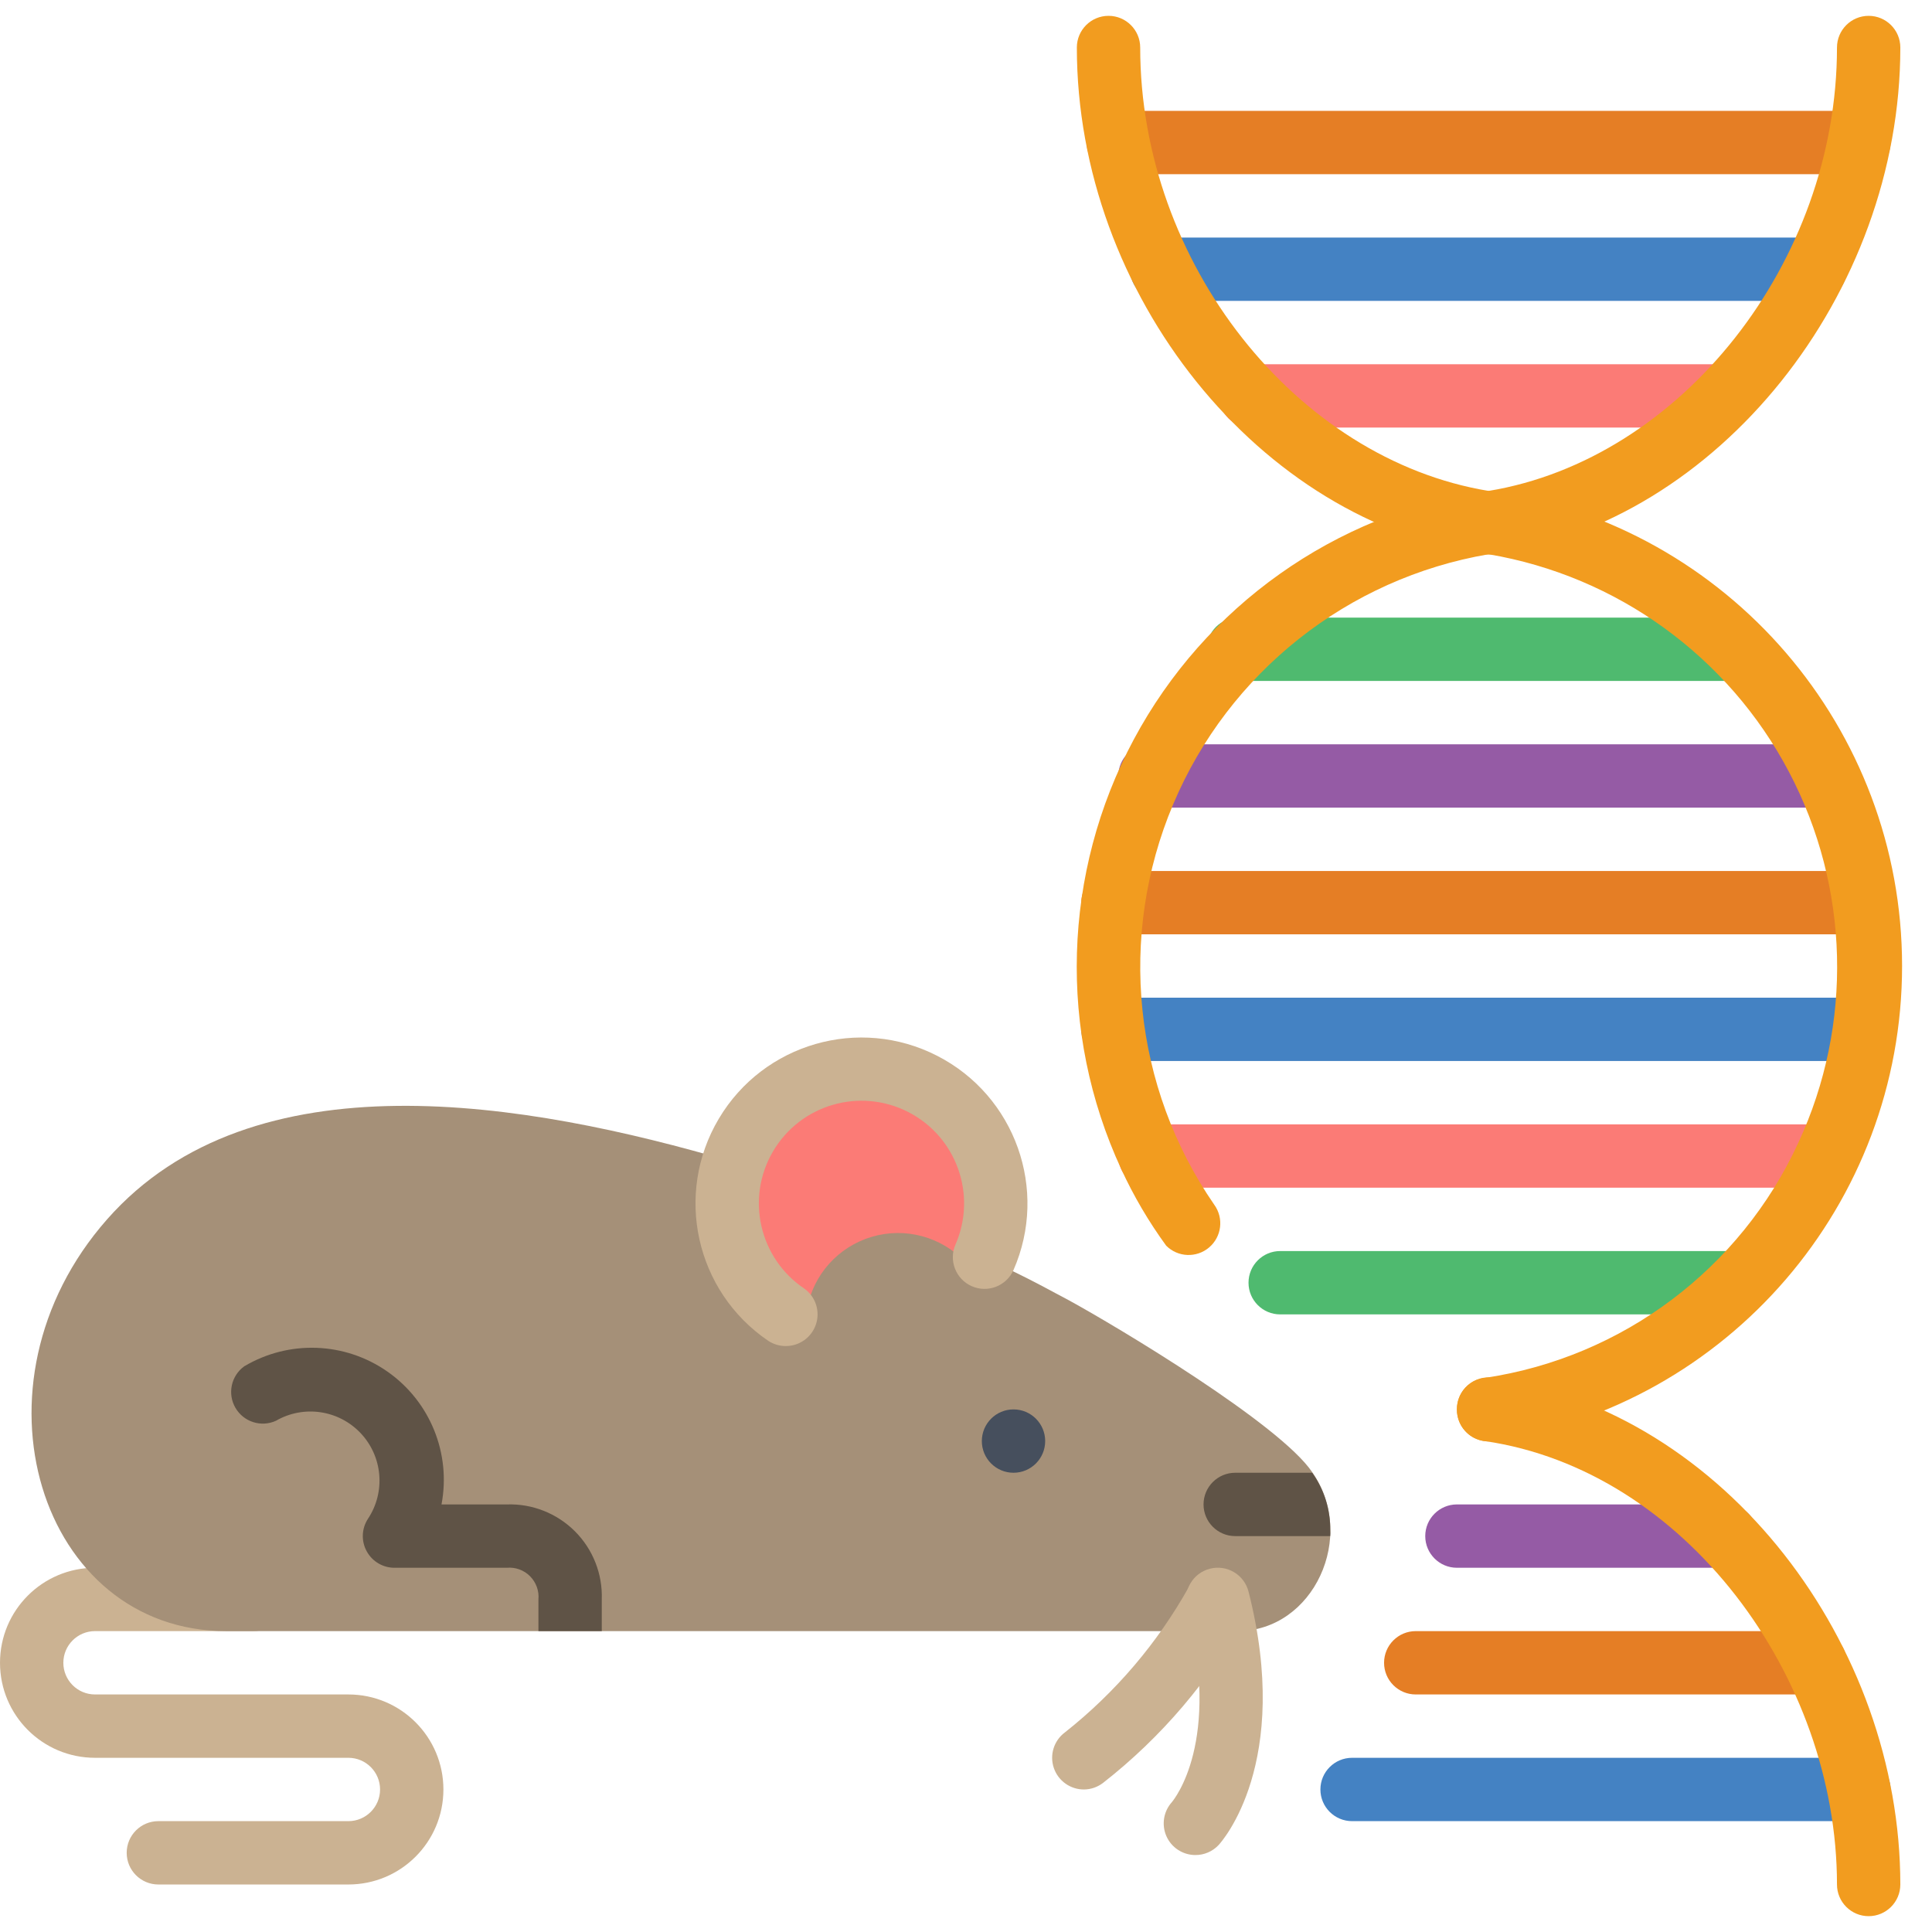 <svg height="512" viewBox="0 0 61 60" width="512" xmlns="http://www.w3.org/2000/svg"><g id="021---Mouse-DNA" fill="none"><path id="Shape" d="m54.9 21h-15.8c-.552 0-1-.448-1-1s.448-1 1-1h15.8c.552 0 1 .448 1 1s-.448 1-1 1z" fill="#4fba6f"/><path id="Shape" d="m57.69 25h-21.38c-.552 0-1-.448-1-1s.448-1 1-1h21.38c.552 0 1 .448 1 1s-.448 1-1 1z" fill="#955ba5"/><path id="Shape" d="m58.86 29h-23.72c-.552 0-1-.448-1-1s.448-1 1-1h23.72c.552 0 1 .448 1 1s-.448 1-1 1z" fill="#e57e25"/><path id="Shape" d="m58.86 33h-23.72c-.552 0-1-.448-1-1s.448-1 1-1h23.72c.552 0 1 .448 1 1s-.448 1-1 1z" fill="#4482c3"/><path id="Shape" d="m57.69 37h-21.38c-.552 0-1-.448-1-1s.448-1 1-1h21.38c.552 0 1 .448 1 1s-.448 1-1 1z" fill="#fb7b76"/><path id="Shape" d="m54.9 41h-14.48c-.552 0-1-.448-1-1s.448-1 1-1h14.48c.552 0 1 .448 1 1s-.448 1-1 1z" fill="#4fba6f"/><path id="Shape" d="m54.49 49h-8.49c-.552 0-1-.448-1-1s.448-1 1-1h8.5c.552 0 1 .448 1 1s-.448 1-1 1z" fill="#955ba5"/><path id="Shape" d="m57.31 53h-12.61c-.552 0-1-.448-1-1s.448-1 1-1h12.61c.552 0 1 .448 1 1s-.448 1-1 1z" fill="#e57e25"/><path id="Shape" d="m58.69 57h-16c-.552 0-1-.448-1-1s.448-1 1-1h16c.552 0 1 .448 1 1s-.448 1-1 1z" fill="#4482c3"/><path id="Shape" d="m58.69 5h-23.38c-.552 0-1-.448-1-1s.448-1 1-1h23.38c.552 0 1 .448 1 1s-.448 1-1 1z" fill="#e57e25"/><path id="Shape" d="m57.31 9h-20.63c-.552 0-1-.448-1-1s.448-1 1-1h20.63c.552 0 1 .448 1 1s-.448 1-1 1z" fill="#4482c3"/><path id="Shape" d="m54.49 13h-15c-.552 0-1-.448-1-1s.448-1 1-1h15c.552 0 1 .448 1 1s-.448 1-1 1z" fill="#fb7b76"/><path id="Shape" d="m11 59h-6c-.552 0-1-.448-1-1s.448-1 1-1h6c.552 0 1-.448 1-1s-.448-1-1-1h-8c-1.657 0-3-1.343-3-3s1.343-3 3-3h5c.552 0 1 .448 1 1s-.448 1-1 1h-5c-.552 0-1 .448-1 1s.448 1 1 1h8c1.657 0 3 1.343 3 3s-1.343 3-3 3z" fill="#cbb292"/><path id="Shape" d="m39.07 51h-31.93c-5.87 0-8.36-7.78-3.76-13s13.24-3.73 19.74-1.82c8.11 3.08 7.83 2.87 10.62 4.37 1.59.87 6.67 3.92 7.69 5.43 1.42 2.02.05 5.02-2.36 5.02z" fill="#a59078"/><path id="Shape" d="m31 39.2-.52.15c-.755-.803-1.899-1.112-2.956-.799-1.057.313-1.848 1.194-2.044 2.279l-.7.2c-1.875-1.24-2.457-3.729-1.325-5.671 1.132-1.943 3.584-2.664 5.587-1.644s2.863 3.427 1.958 5.485z" fill="#fb7b76"/><g fill="#cbb292"><path id="Shape" d="m24.81 42c-.199 0-.394-.059-.56-.17-2.288-1.558-2.969-4.628-1.555-7.008 1.414-2.38 4.435-3.249 6.898-1.985 2.463 1.264 3.517 4.226 2.407 6.762-.224.505-.815.734-1.32.51s-.734-.815-.51-1.32c.685-1.572.026-3.406-1.502-4.183-1.529-.777-3.398-.228-4.264 1.252s-.429 3.378.996 4.331c.352.255.499.707.364 1.12-.135.413-.52.692-.954.69z"/><path id="Shape" d="m34.23 56c-.432.004-.818-.27-.957-.679-.139-.409.001-.862.347-1.121 1.596-1.261 2.928-2.824 3.92-4.6.25-.49.848-.687 1.34-.44.494.246.695.846.45 1.34-1.127 2.05-2.658 3.849-4.5 5.29-.172.133-.382.207-.6.21z"/><path id="Shape" d="m37.73 58.07c-.393-.005-.747-.239-.904-.599-.157-.36-.089-.779.174-1.071.08-.1 1.56-1.91.48-6.15-.138-.536.184-1.082.72-1.22.536-.138 1.082.184 1.22.72 1.38 5.42-.85 7.9-.94 8-.193.208-.466.325-.75.32z"/></g><path id="Shape" d="m16 47h-2.06c.306-1.612-.362-3.253-1.706-4.193-1.344-.941-3.114-1.006-4.524-.167-.415.302-.534.868-.276 1.311.258.443.809.62 1.276.409.876-.507 1.985-.345 2.679.392s.789 1.854.231 2.698c-.205.311-.22.71-.039 1.035.181.326.527.524.899.515h3.52c.272-.025.541.072.734.266s.291.462.266.734v1h2v-1c.028-.804-.279-1.584-.848-2.152s-1.348-.876-2.152-.848z" fill="#5f5346"/><circle id="Oval" cx="32" cy="45" fill="#464f5d" r="1"/><path id="Shape" d="m42 47.82c.005.06.005.12 0 .18h-3c-.552 0-1-.448-1-1s.448-1 1-1h2.43c.379.53.579 1.168.57 1.82z" fill="#5f5346"/><path id="Shape" d="m46 44c-.002-.519.393-.953.91-1 4.33-.653 8.04-3.442 9.87-7.42 1.732-3.736 1.622-8.065-.296-11.708-1.918-3.643-5.425-6.184-9.484-6.872-4.451.759-8.206 3.736-9.96 7.896-1.754 4.16-1.264 8.928 1.3 12.644.305.423.233 1.009-.165 1.347-.397.337-.987.313-1.355-.057-.552-.758-1.028-1.568-1.42-2.42-2.002-4.332-1.856-9.352.396-13.56 2.252-4.207 6.348-7.114 11.064-7.85h.29c7.419 1.12 12.905 7.496 12.905 15s-5.486 13.88-12.905 15c-.29.044-.585-.042-.806-.234-.221-.193-.347-.473-.344-.766z" fill="#f29c1f"/><path id="Shape" d="m46.86 17c-7.09-1-12.86-8.21-12.86-16 0-.552.448-1 1-1s1 .448 1 1c0 6.79 4.92 13 11 14 6.07-1 11-7.21 11-14 0-.552.448-1 1-1s1 .448 1 1c0 7.78-5.76 15-12.84 16-.1.01-.2.01-.3 0z" fill="#f29c1f"/><path id="Shape" d="m59 60c-.552 0-1-.448-1-1 0-6.57-4.81-13.08-11.12-14-.505-.061-.884-.491-.88-1-.003-.293.122-.573.344-.766.221-.193.516-.278.806-.234 7.33 1.08 12.85 8.44 12.85 16 0 .552-.448 1-1 1z" fill="#f29c1f"/></g></svg>